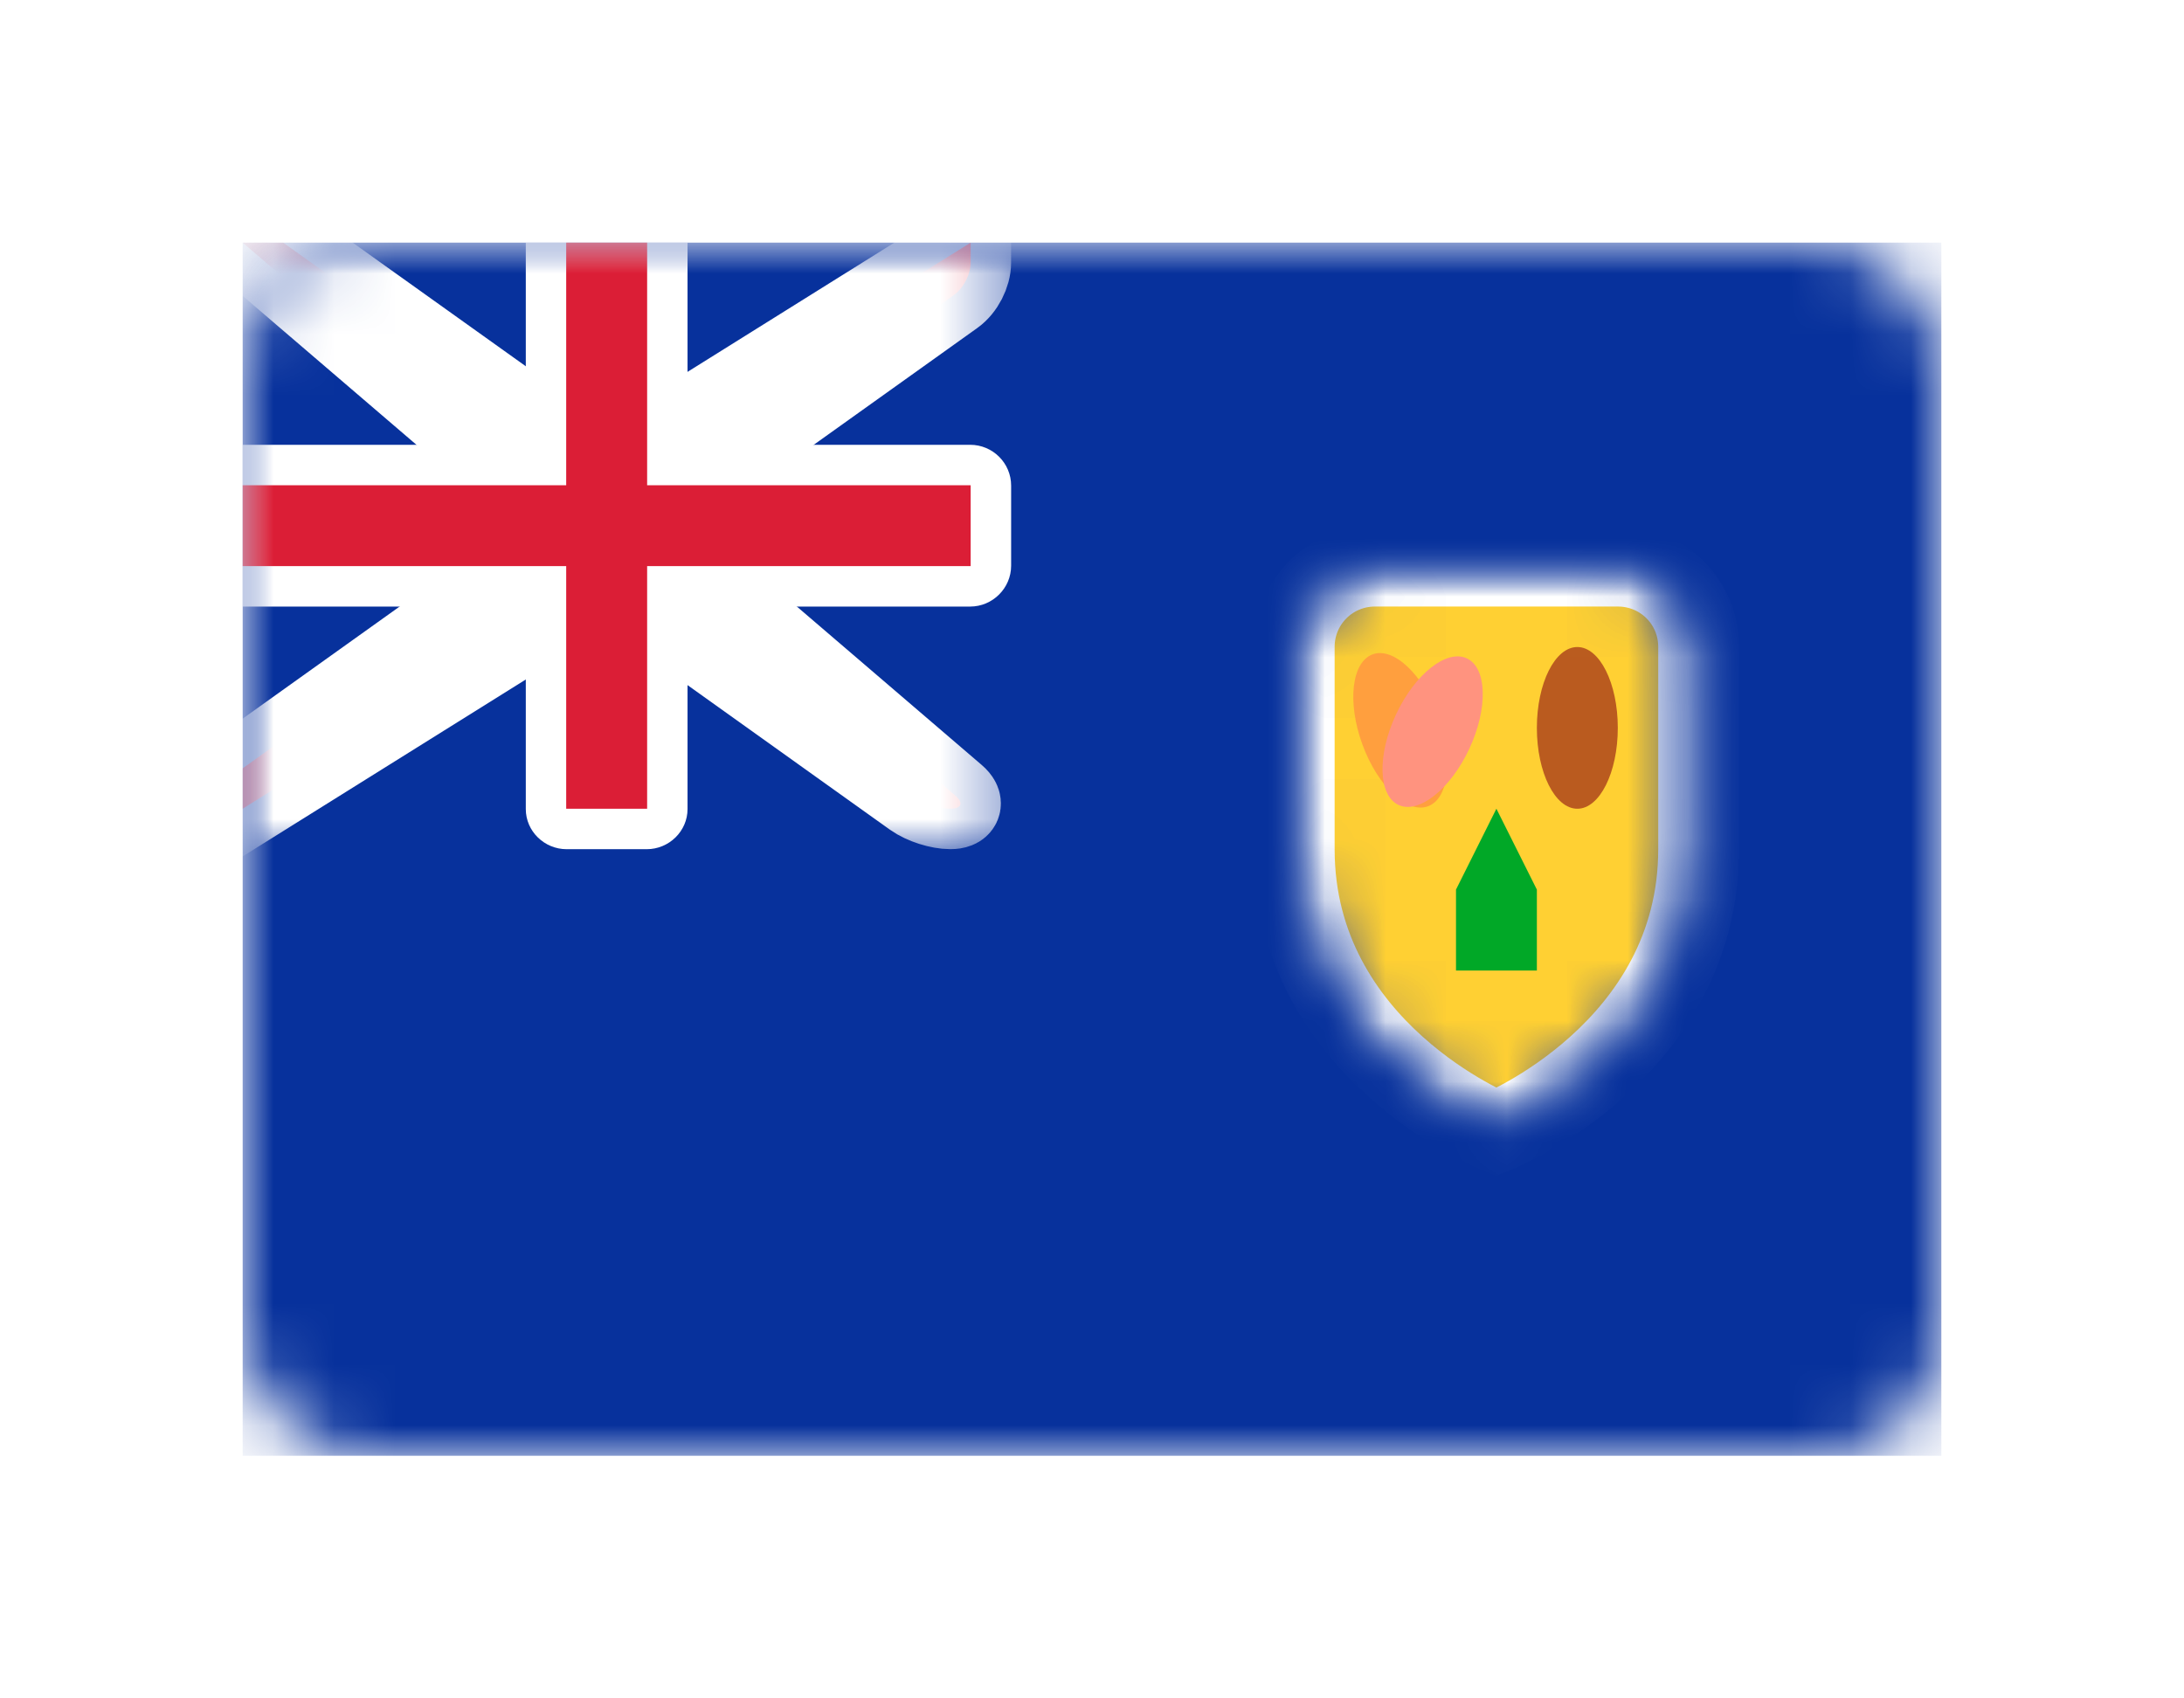 <?xml version="1.0" encoding="UTF-8" standalone="no"?>
<svg width="36px" height="28px" viewBox="0 0 36 28" version="1.1" xmlns="http://www.w3.org/2000/svg" xmlns:xlink="http://www.w3.org/1999/xlink">
    <!-- Generator: Sketch 40.1 (33804) - http://www.bohemiancoding.com/sketch -->
    <title>TC Copy@1x</title>
    <desc>Created with Sketch.</desc>
    <defs>
        <filter x="-50%" y="-50%" width="200%" height="200%" filterUnits="objectBoundingBox" id="filter-1">
            <feOffset dx="0" dy="2" in="SourceAlpha" result="shadowOffsetOuter1"></feOffset>
            <feGaussianBlur stdDeviation="2" in="shadowOffsetOuter1" result="shadowBlurOuter1"></feGaussianBlur>
            <feColorMatrix values="0 0 0 0 0   0 0 0 0 0   0 0 0 0 0  0 0 0 0.5 0" type="matrix" in="shadowBlurOuter1" result="shadowMatrixOuter1"></feColorMatrix>
            <feMerge>
                <feMergeNode in="shadowMatrixOuter1"></feMergeNode>
                <feMergeNode in="SourceGraphic"></feMergeNode>
            </feMerge>
        </filter>
        <rect id="path-2" x="0" y="0" width="28" height="20" rx="2"></rect>
        <path d="M0,4.667 L3.43775544e-17,1.332 C1.53913554e-17,0.597 0.592,0 1.333,0 L5.334,0 C6.07,0 6.667,0.588 6.667,1.332 L6.667,4.667 C6.667,8 3.333,9.333 3.333,9.333 C3.333,9.333 0,8 0,4.667 Z" id="path-4"></path>
        <mask id="mask-5" maskContentUnits="userSpaceOnUse" maskUnits="objectBoundingBox" x="0" y="0" width="6.667" height="9.333" fill="white">
            <use xlink:href="#path-4"></use>
        </mask>
        <mask id="mask-7" maskContentUnits="userSpaceOnUse" maskUnits="objectBoundingBox" x="0" y="0" width="6.667" height="9.333" fill="white">
            <use xlink:href="#path-4"></use>
        </mask>
        <path d="M4.667,4 L0,0 L0.667,0 L5.333,3.333 L6.667,3.333 L12,0 L12,0.333 C12,0.517 11.885,0.749 11.722,0.865 L7.333,4 L7.333,5.333 L11.749,9.118 C11.888,9.237 11.845,9.333 11.667,9.333 L11.667,9.333 C11.483,9.333 11.218,9.251 11.055,9.135 L6.667,6 L5.333,6 L0,9.333 L0,8.667 L4.667,5.333 L4.667,4 Z" id="path-8"></path>
        <mask id="mask-9" maskContentUnits="userSpaceOnUse" maskUnits="objectBoundingBox" x="-0.667" y="-0.667" width="13.333" height="10.667">
            <rect x="-0.667" y="-0.667" width="13.333" height="10.667" fill="white"></rect>
            <use xlink:href="#path-8" fill="black"></use>
        </mask>
    </defs>
    <g id="Page-1" stroke="none" stroke-width="1" fill="none" fill-rule="evenodd">
        <g id="TC-Copy" filter="url(#filter-1)" transform="translate(4, 2)">
            <mask id="mask-3" fill="white">
                <use xlink:href="#path-2"></use>
            </mask>
            <use id="Mask" fill="#FFFFFF" xlink:href="#path-2"></use>
            <rect id="Mask-Copy" fill="#07319C" mask="url(#mask-3)" x="0" y="0" width="28" height="20"></rect>
            <g id="Rectangle-1105" mask="url(#mask-3)">
                <g transform="translate(17.333, 5.333)">
                    <mask id="mask-6" fill="white">
                        <use xlink:href="#path-4"></use>
                    </mask>
                    <g id="Mask" stroke="#FFFFFF" mask="url(#mask-5)" stroke-width="1.333" fill="#FFD033" fill-rule="evenodd">
                        <use mask="url(#mask-7)" xlink:href="#path-4"></use>
                    </g>
                    <ellipse id="Oval-193" stroke="none" fill="#BA5B1F" fill-rule="evenodd" mask="url(#mask-6)" cx="4.667" cy="2.667" rx="0.667" ry="1.333"></ellipse>
                    <ellipse id="Oval-193" stroke="none" fill="#FF9F3E" fill-rule="evenodd" mask="url(#mask-6)" transform="translate(1.749, 2.707) rotate(-20) translate(-1.749, -2.707) " cx="1.749" cy="2.707" rx="0.667" ry="1.333"></ellipse>
                    <ellipse id="Oval-193" stroke="none" fill="#FF937F" fill-rule="evenodd" mask="url(#mask-6)" transform="translate(2.282, 2.729) rotate(25) translate(-2.282, -2.729) " cx="2.282" cy="2.729" rx="0.667" ry="1.333"></ellipse>
                    <polygon id="Rectangle-1188" stroke="none" fill="#01A827" fill-rule="evenodd" mask="url(#mask-6)" points="2.667 5.333 3.333 4 4 5.333 4 6.667 2.667 6.667"></polygon>
                </g>
            </g>
            <g id="Rectangle-36" mask="url(#mask-3)">
                <use fill="#DB1E36" fill-rule="evenodd" xlink:href="#path-8"></use>
                <use stroke="#FFFFFF" mask="url(#mask-9)" stroke-width="1.333" xlink:href="#path-8"></use>
            </g>
            <path d="M0,3.333 L0,6 L4.667,6 L4.667,9.339 C4.667,9.704 4.973,10 5.34,10 L6.66,10 C7.032,10 7.333,9.699 7.333,9.339 L7.333,6 L11.991,6 C12.364,6 12.667,5.694 12.667,5.327 L12.667,4.006 C12.667,3.635 12.365,3.333 11.991,3.333 L7.333,3.333 L7.333,0 L4.667,0 L4.667,3.333 L0,3.333 Z" id="Rectangle-2" fill="#FFFFFF" mask="url(#mask-3)"></path>
            <polygon id="Rectangle-36" fill="#DB1E36" mask="url(#mask-3)" points="0 4 5.333 4 5.333 3.333 5.333 0 6.667 0 6.667 3.333 6.667 4 12 4 12 5.333 6.667 5.333 6.667 6 6.667 9.333 5.333 9.333 5.333 6 5.333 5.333 0 5.333"></polygon>
        </g>
    </g>
</svg>